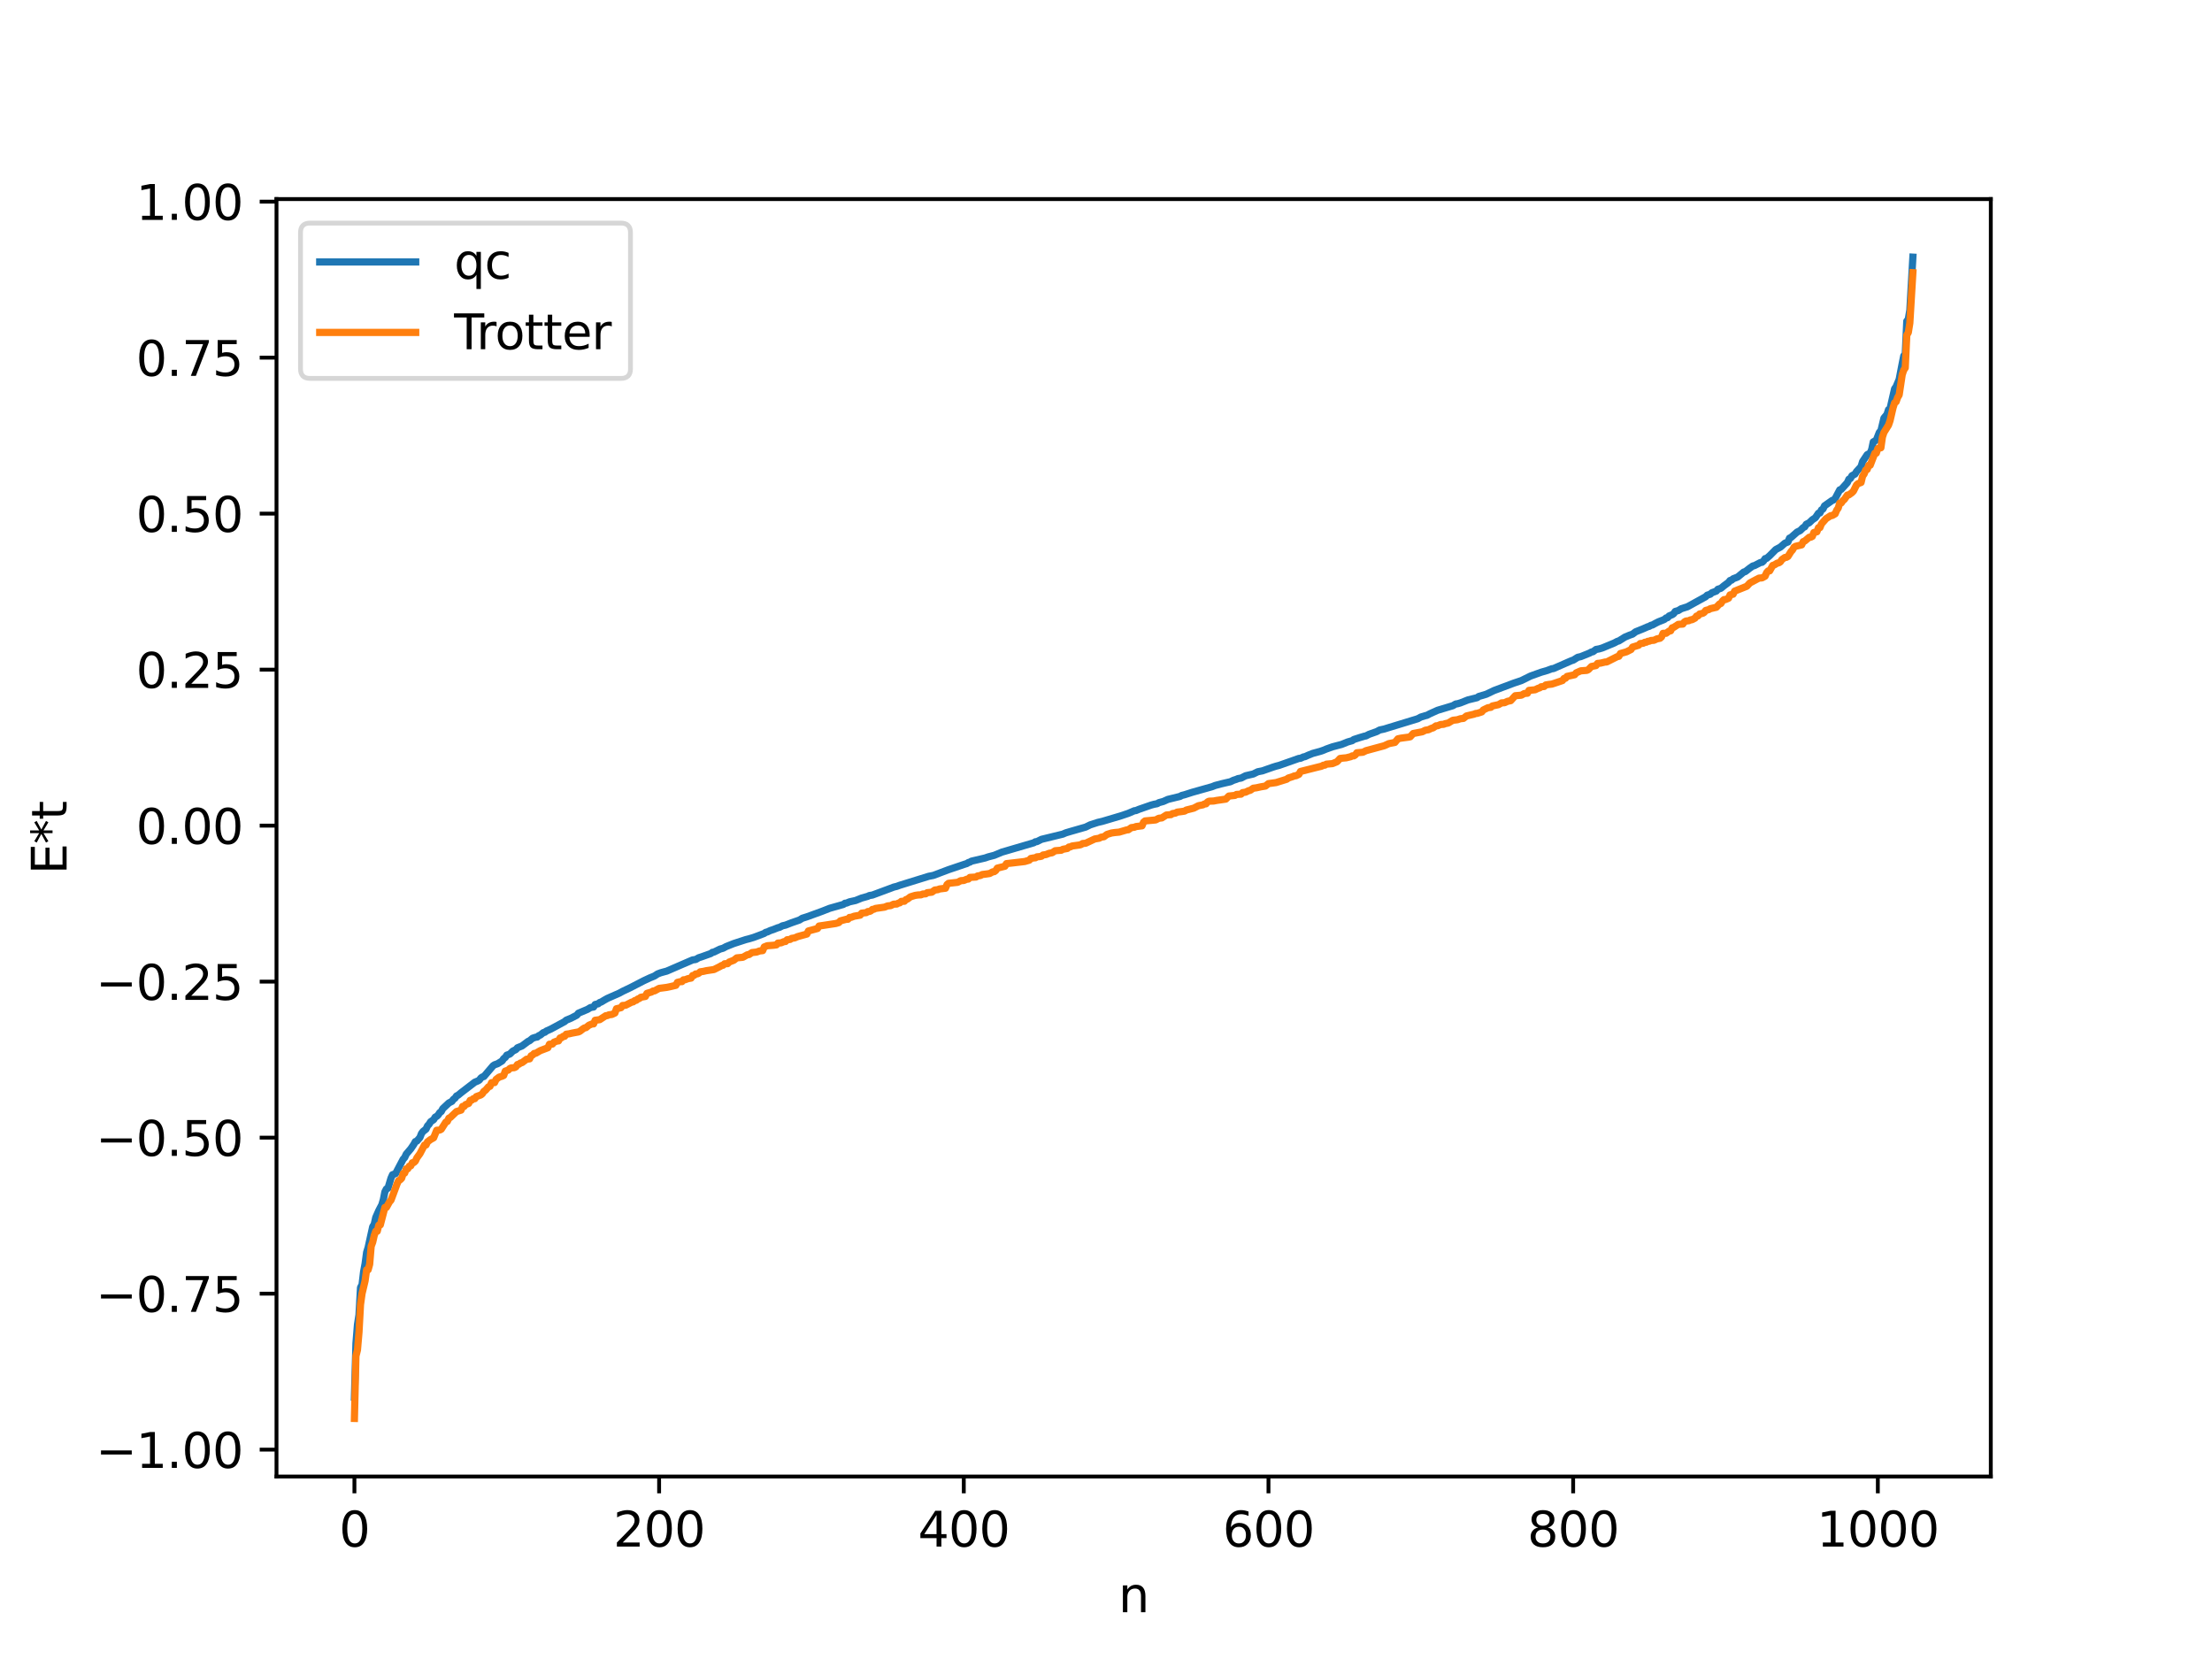 <?xml version="1.0" encoding="utf-8" standalone="no"?>
<!DOCTYPE svg PUBLIC "-//W3C//DTD SVG 1.1//EN"
  "http://www.w3.org/Graphics/SVG/1.1/DTD/svg11.dtd">
<svg xmlns:xlink="http://www.w3.org/1999/xlink" width="460.8pt" height="345.6pt" viewBox="0 0 460.8 345.6" xmlns="http://www.w3.org/2000/svg" version="1.1">
 <defs>
  <style type="text/css">*{stroke-linejoin: round; stroke-linecap: butt}</style>
 </defs>
 <g id="figure_1">
  <g id="patch_1">
   <path d="M 0 345.6 
L 460.8 345.6 
L 460.8 0 
L 0 0 
z
" style="fill: #ffffff"/>
  </g>
  <g id="axes_1">
   <g id="patch_2">
    <path d="M 57.6 307.584 
L 414.72 307.584 
L 414.72 41.472 
L 57.6 41.472 
z
" style="fill: #ffffff"/>
   </g>
   <g id="matplotlib.axis_1">
    <g id="xtick_1">
     <g id="line2d_1">
      <defs>
       <path id="m955beb3f04" d="M 0 0 
L 0 3.5 
" style="stroke: #000000; stroke-width: 0.8"/>
      </defs>
      <g>
       <use xlink:href="#m955beb3f04" x="73.833" y="307.584" style="stroke: #000000; stroke-width: 0.8"/>
      </g>
     </g>
     <g id="text_1">
      <!-- 0 -->
      <g transform="translate(70.651 322.182) scale(0.1 -0.1)">
       <defs>
        <path id="DejaVuSans-30" d="M 2034 4250 
Q 1547 4250 1301 3770 
Q 1056 3291 1056 2328 
Q 1056 1369 1301 889 
Q 1547 409 2034 409 
Q 2525 409 2770 889 
Q 3016 1369 3016 2328 
Q 3016 3291 2770 3770 
Q 2525 4250 2034 4250 
z
M 2034 4750 
Q 2819 4750 3233 4129 
Q 3647 3509 3647 2328 
Q 3647 1150 3233 529 
Q 2819 -91 2034 -91 
Q 1250 -91 836 529 
Q 422 1150 422 2328 
Q 422 3509 836 4129 
Q 1250 4750 2034 4750 
z
" transform="scale(0.016)"/>
       </defs>
       <use xlink:href="#DejaVuSans-30"/>
      </g>
     </g>
    </g>
    <g id="xtick_2">
     <g id="line2d_2">
      <g>
       <use xlink:href="#m955beb3f04" x="137.304" y="307.584" style="stroke: #000000; stroke-width: 0.8"/>
      </g>
     </g>
     <g id="text_2">
      <!-- 200 -->
      <g transform="translate(127.76 322.182) scale(0.1 -0.1)">
       <defs>
        <path id="DejaVuSans-32" d="M 1228 531 
L 3431 531 
L 3431 0 
L 469 0 
L 469 531 
Q 828 903 1448 1529 
Q 2069 2156 2228 2338 
Q 2531 2678 2651 2914 
Q 2772 3150 2772 3378 
Q 2772 3750 2511 3984 
Q 2250 4219 1831 4219 
Q 1534 4219 1204 4116 
Q 875 4013 500 3803 
L 500 4441 
Q 881 4594 1212 4672 
Q 1544 4750 1819 4750 
Q 2544 4750 2975 4387 
Q 3406 4025 3406 3419 
Q 3406 3131 3298 2873 
Q 3191 2616 2906 2266 
Q 2828 2175 2409 1742 
Q 1991 1309 1228 531 
z
" transform="scale(0.016)"/>
       </defs>
       <use xlink:href="#DejaVuSans-32"/>
       <use xlink:href="#DejaVuSans-30" x="63.623"/>
       <use xlink:href="#DejaVuSans-30" x="127.246"/>
      </g>
     </g>
    </g>
    <g id="xtick_3">
     <g id="line2d_3">
      <g>
       <use xlink:href="#m955beb3f04" x="200.775" y="307.584" style="stroke: #000000; stroke-width: 0.8"/>
      </g>
     </g>
     <g id="text_3">
      <!-- 400 -->
      <g transform="translate(191.231 322.182) scale(0.1 -0.1)">
       <defs>
        <path id="DejaVuSans-34" d="M 2419 4116 
L 825 1625 
L 2419 1625 
L 2419 4116 
z
M 2253 4666 
L 3047 4666 
L 3047 1625 
L 3713 1625 
L 3713 1100 
L 3047 1100 
L 3047 0 
L 2419 0 
L 2419 1100 
L 313 1100 
L 313 1709 
L 2253 4666 
z
" transform="scale(0.016)"/>
       </defs>
       <use xlink:href="#DejaVuSans-34"/>
       <use xlink:href="#DejaVuSans-30" x="63.623"/>
       <use xlink:href="#DejaVuSans-30" x="127.246"/>
      </g>
     </g>
    </g>
    <g id="xtick_4">
     <g id="line2d_4">
      <g>
       <use xlink:href="#m955beb3f04" x="264.246" y="307.584" style="stroke: #000000; stroke-width: 0.8"/>
      </g>
     </g>
     <g id="text_4">
      <!-- 600 -->
      <g transform="translate(254.702 322.182) scale(0.1 -0.1)">
       <defs>
        <path id="DejaVuSans-36" d="M 2113 2584 
Q 1688 2584 1439 2293 
Q 1191 2003 1191 1497 
Q 1191 994 1439 701 
Q 1688 409 2113 409 
Q 2538 409 2786 701 
Q 3034 994 3034 1497 
Q 3034 2003 2786 2293 
Q 2538 2584 2113 2584 
z
M 3366 4563 
L 3366 3988 
Q 3128 4100 2886 4159 
Q 2644 4219 2406 4219 
Q 1781 4219 1451 3797 
Q 1122 3375 1075 2522 
Q 1259 2794 1537 2939 
Q 1816 3084 2150 3084 
Q 2853 3084 3261 2657 
Q 3669 2231 3669 1497 
Q 3669 778 3244 343 
Q 2819 -91 2113 -91 
Q 1303 -91 875 529 
Q 447 1150 447 2328 
Q 447 3434 972 4092 
Q 1497 4750 2381 4750 
Q 2619 4750 2861 4703 
Q 3103 4656 3366 4563 
z
" transform="scale(0.016)"/>
       </defs>
       <use xlink:href="#DejaVuSans-36"/>
       <use xlink:href="#DejaVuSans-30" x="63.623"/>
       <use xlink:href="#DejaVuSans-30" x="127.246"/>
      </g>
     </g>
    </g>
    <g id="xtick_5">
     <g id="line2d_5">
      <g>
       <use xlink:href="#m955beb3f04" x="327.717" y="307.584" style="stroke: #000000; stroke-width: 0.8"/>
      </g>
     </g>
     <g id="text_5">
      <!-- 800 -->
      <g transform="translate(318.173 322.182) scale(0.1 -0.1)">
       <defs>
        <path id="DejaVuSans-38" d="M 2034 2216 
Q 1584 2216 1326 1975 
Q 1069 1734 1069 1313 
Q 1069 891 1326 650 
Q 1584 409 2034 409 
Q 2484 409 2743 651 
Q 3003 894 3003 1313 
Q 3003 1734 2745 1975 
Q 2488 2216 2034 2216 
z
M 1403 2484 
Q 997 2584 770 2862 
Q 544 3141 544 3541 
Q 544 4100 942 4425 
Q 1341 4750 2034 4750 
Q 2731 4750 3128 4425 
Q 3525 4100 3525 3541 
Q 3525 3141 3298 2862 
Q 3072 2584 2669 2484 
Q 3125 2378 3379 2068 
Q 3634 1759 3634 1313 
Q 3634 634 3220 271 
Q 2806 -91 2034 -91 
Q 1263 -91 848 271 
Q 434 634 434 1313 
Q 434 1759 690 2068 
Q 947 2378 1403 2484 
z
M 1172 3481 
Q 1172 3119 1398 2916 
Q 1625 2713 2034 2713 
Q 2441 2713 2670 2916 
Q 2900 3119 2900 3481 
Q 2900 3844 2670 4047 
Q 2441 4250 2034 4250 
Q 1625 4250 1398 4047 
Q 1172 3844 1172 3481 
z
" transform="scale(0.016)"/>
       </defs>
       <use xlink:href="#DejaVuSans-38"/>
       <use xlink:href="#DejaVuSans-30" x="63.623"/>
       <use xlink:href="#DejaVuSans-30" x="127.246"/>
      </g>
     </g>
    </g>
    <g id="xtick_6">
     <g id="line2d_6">
      <g>
       <use xlink:href="#m955beb3f04" x="391.188" y="307.584" style="stroke: #000000; stroke-width: 0.8"/>
      </g>
     </g>
     <g id="text_6">
      <!-- 1000 -->
      <g transform="translate(378.463 322.182) scale(0.1 -0.1)">
       <defs>
        <path id="DejaVuSans-31" d="M 794 531 
L 1825 531 
L 1825 4091 
L 703 3866 
L 703 4441 
L 1819 4666 
L 2450 4666 
L 2450 531 
L 3481 531 
L 3481 0 
L 794 0 
L 794 531 
z
" transform="scale(0.016)"/>
       </defs>
       <use xlink:href="#DejaVuSans-31"/>
       <use xlink:href="#DejaVuSans-30" x="63.623"/>
       <use xlink:href="#DejaVuSans-30" x="127.246"/>
       <use xlink:href="#DejaVuSans-30" x="190.869"/>
      </g>
     </g>
    </g>
    <g id="text_7">
     <!-- n -->
     <g transform="translate(232.991 335.861) scale(0.1 -0.1)">
      <defs>
       <path id="DejaVuSans-6e" d="M 3513 2113 
L 3513 0 
L 2938 0 
L 2938 2094 
Q 2938 2591 2744 2837 
Q 2550 3084 2163 3084 
Q 1697 3084 1428 2787 
Q 1159 2491 1159 1978 
L 1159 0 
L 581 0 
L 581 3500 
L 1159 3500 
L 1159 2956 
Q 1366 3272 1645 3428 
Q 1925 3584 2291 3584 
Q 2894 3584 3203 3211 
Q 3513 2838 3513 2113 
z
" transform="scale(0.016)"/>
      </defs>
      <use xlink:href="#DejaVuSans-6e"/>
     </g>
    </g>
   </g>
   <g id="matplotlib.axis_2">
    <g id="ytick_1">
     <g id="line2d_7">
      <defs>
       <path id="mf3ad3ab985" d="M 0 0 
L -3.5 0 
" style="stroke: #000000; stroke-width: 0.8"/>
      </defs>
      <g>
       <use xlink:href="#mf3ad3ab985" x="57.6" y="301.988" style="stroke: #000000; stroke-width: 0.8"/>
      </g>
     </g>
     <g id="text_8">
      <!-- −1.00 -->
      <g transform="translate(19.955 305.787) scale(0.1 -0.1)">
       <defs>
        <path id="DejaVuSans-2212" d="M 678 2272 
L 4684 2272 
L 4684 1741 
L 678 1741 
L 678 2272 
z
" transform="scale(0.016)"/>
        <path id="DejaVuSans-2e" d="M 684 794 
L 1344 794 
L 1344 0 
L 684 0 
L 684 794 
z
" transform="scale(0.016)"/>
       </defs>
       <use xlink:href="#DejaVuSans-2212"/>
       <use xlink:href="#DejaVuSans-31" x="83.789"/>
       <use xlink:href="#DejaVuSans-2e" x="147.412"/>
       <use xlink:href="#DejaVuSans-30" x="179.199"/>
       <use xlink:href="#DejaVuSans-30" x="242.822"/>
      </g>
     </g>
    </g>
    <g id="ytick_2">
     <g id="line2d_8">
      <g>
       <use xlink:href="#mf3ad3ab985" x="57.6" y="269.49" style="stroke: #000000; stroke-width: 0.8"/>
      </g>
     </g>
     <g id="text_9">
      <!-- −0.75 -->
      <g transform="translate(19.955 273.289) scale(0.1 -0.1)">
       <defs>
        <path id="DejaVuSans-37" d="M 525 4666 
L 3525 4666 
L 3525 4397 
L 1831 0 
L 1172 0 
L 2766 4134 
L 525 4134 
L 525 4666 
z
" transform="scale(0.016)"/>
        <path id="DejaVuSans-35" d="M 691 4666 
L 3169 4666 
L 3169 4134 
L 1269 4134 
L 1269 2991 
Q 1406 3038 1543 3061 
Q 1681 3084 1819 3084 
Q 2600 3084 3056 2656 
Q 3513 2228 3513 1497 
Q 3513 744 3044 326 
Q 2575 -91 1722 -91 
Q 1428 -91 1123 -41 
Q 819 9 494 109 
L 494 744 
Q 775 591 1075 516 
Q 1375 441 1709 441 
Q 2250 441 2565 725 
Q 2881 1009 2881 1497 
Q 2881 1984 2565 2268 
Q 2250 2553 1709 2553 
Q 1456 2553 1204 2497 
Q 953 2441 691 2322 
L 691 4666 
z
" transform="scale(0.016)"/>
       </defs>
       <use xlink:href="#DejaVuSans-2212"/>
       <use xlink:href="#DejaVuSans-30" x="83.789"/>
       <use xlink:href="#DejaVuSans-2e" x="147.412"/>
       <use xlink:href="#DejaVuSans-37" x="179.199"/>
       <use xlink:href="#DejaVuSans-35" x="242.822"/>
      </g>
     </g>
    </g>
    <g id="ytick_3">
     <g id="line2d_9">
      <g>
       <use xlink:href="#mf3ad3ab985" x="57.6" y="236.992" style="stroke: #000000; stroke-width: 0.8"/>
      </g>
     </g>
     <g id="text_10">
      <!-- −0.50 -->
      <g transform="translate(19.955 240.791) scale(0.1 -0.1)">
       <use xlink:href="#DejaVuSans-2212"/>
       <use xlink:href="#DejaVuSans-30" x="83.789"/>
       <use xlink:href="#DejaVuSans-2e" x="147.412"/>
       <use xlink:href="#DejaVuSans-35" x="179.199"/>
       <use xlink:href="#DejaVuSans-30" x="242.822"/>
      </g>
     </g>
    </g>
    <g id="ytick_4">
     <g id="line2d_10">
      <g>
       <use xlink:href="#mf3ad3ab985" x="57.6" y="204.494" style="stroke: #000000; stroke-width: 0.8"/>
      </g>
     </g>
     <g id="text_11">
      <!-- −0.25 -->
      <g transform="translate(19.955 208.293) scale(0.1 -0.1)">
       <use xlink:href="#DejaVuSans-2212"/>
       <use xlink:href="#DejaVuSans-30" x="83.789"/>
       <use xlink:href="#DejaVuSans-2e" x="147.412"/>
       <use xlink:href="#DejaVuSans-32" x="179.199"/>
       <use xlink:href="#DejaVuSans-35" x="242.822"/>
      </g>
     </g>
    </g>
    <g id="ytick_5">
     <g id="line2d_11">
      <g>
       <use xlink:href="#mf3ad3ab985" x="57.6" y="171.996" style="stroke: #000000; stroke-width: 0.8"/>
      </g>
     </g>
     <g id="text_12">
      <!-- 0.00 -->
      <g transform="translate(28.334 175.796) scale(0.1 -0.1)">
       <use xlink:href="#DejaVuSans-30"/>
       <use xlink:href="#DejaVuSans-2e" x="63.623"/>
       <use xlink:href="#DejaVuSans-30" x="95.41"/>
       <use xlink:href="#DejaVuSans-30" x="159.033"/>
      </g>
     </g>
    </g>
    <g id="ytick_6">
     <g id="line2d_12">
      <g>
       <use xlink:href="#mf3ad3ab985" x="57.6" y="139.499" style="stroke: #000000; stroke-width: 0.8"/>
      </g>
     </g>
     <g id="text_13">
      <!-- 0.25 -->
      <g transform="translate(28.334 143.298) scale(0.1 -0.1)">
       <use xlink:href="#DejaVuSans-30"/>
       <use xlink:href="#DejaVuSans-2e" x="63.623"/>
       <use xlink:href="#DejaVuSans-32" x="95.41"/>
       <use xlink:href="#DejaVuSans-35" x="159.033"/>
      </g>
     </g>
    </g>
    <g id="ytick_7">
     <g id="line2d_13">
      <g>
       <use xlink:href="#mf3ad3ab985" x="57.6" y="107.001" style="stroke: #000000; stroke-width: 0.8"/>
      </g>
     </g>
     <g id="text_14">
      <!-- 0.50 -->
      <g transform="translate(28.334 110.8) scale(0.1 -0.1)">
       <use xlink:href="#DejaVuSans-30"/>
       <use xlink:href="#DejaVuSans-2e" x="63.623"/>
       <use xlink:href="#DejaVuSans-35" x="95.41"/>
       <use xlink:href="#DejaVuSans-30" x="159.033"/>
      </g>
     </g>
    </g>
    <g id="ytick_8">
     <g id="line2d_14">
      <g>
       <use xlink:href="#mf3ad3ab985" x="57.6" y="74.503" style="stroke: #000000; stroke-width: 0.8"/>
      </g>
     </g>
     <g id="text_15">
      <!-- 0.75 -->
      <g transform="translate(28.334 78.302) scale(0.1 -0.1)">
       <use xlink:href="#DejaVuSans-30"/>
       <use xlink:href="#DejaVuSans-2e" x="63.623"/>
       <use xlink:href="#DejaVuSans-37" x="95.41"/>
       <use xlink:href="#DejaVuSans-35" x="159.033"/>
      </g>
     </g>
    </g>
    <g id="ytick_9">
     <g id="line2d_15">
      <g>
       <use xlink:href="#mf3ad3ab985" x="57.6" y="42.005" style="stroke: #000000; stroke-width: 0.8"/>
      </g>
     </g>
     <g id="text_16">
      <!-- 1.00 -->
      <g transform="translate(28.334 45.804) scale(0.1 -0.1)">
       <use xlink:href="#DejaVuSans-31"/>
       <use xlink:href="#DejaVuSans-2e" x="63.623"/>
       <use xlink:href="#DejaVuSans-30" x="95.41"/>
       <use xlink:href="#DejaVuSans-30" x="159.033"/>
      </g>
     </g>
    </g>
    <g id="text_17">
     <!-- E*t -->
     <g transform="translate(13.875 182.148) rotate(-90) scale(0.1 -0.1)">
      <defs>
       <path id="DejaVuSans-45" d="M 628 4666 
L 3578 4666 
L 3578 4134 
L 1259 4134 
L 1259 2753 
L 3481 2753 
L 3481 2222 
L 1259 2222 
L 1259 531 
L 3634 531 
L 3634 0 
L 628 0 
L 628 4666 
z
" transform="scale(0.016)"/>
       <path id="DejaVuSans-2a" d="M 3009 3897 
L 1888 3291 
L 3009 2681 
L 2828 2375 
L 1778 3009 
L 1778 1831 
L 1422 1831 
L 1422 3009 
L 372 2375 
L 191 2681 
L 1313 3291 
L 191 3897 
L 372 4206 
L 1422 3572 
L 1422 4750 
L 1778 4750 
L 1778 3572 
L 2828 4206 
L 3009 3897 
z
" transform="scale(0.016)"/>
       <path id="DejaVuSans-74" d="M 1172 4494 
L 1172 3500 
L 2356 3500 
L 2356 3053 
L 1172 3053 
L 1172 1153 
Q 1172 725 1289 603 
Q 1406 481 1766 481 
L 2356 481 
L 2356 0 
L 1766 0 
Q 1100 0 847 248 
Q 594 497 594 1153 
L 594 3053 
L 172 3053 
L 172 3500 
L 594 3500 
L 594 4494 
L 1172 4494 
z
" transform="scale(0.016)"/>
      </defs>
      <use xlink:href="#DejaVuSans-45"/>
      <use xlink:href="#DejaVuSans-2a" x="63.184"/>
      <use xlink:href="#DejaVuSans-74" x="113.184"/>
     </g>
    </g>
   </g>
   <g id="line2d_16">
    <path d="M 73.833 291.053 
L 74.15 279.865 
L 74.467 275.965 
L 74.785 273.904 
L 75.102 268.22 
L 75.42 267.622 
L 75.737 264.961 
L 76.054 263.251 
L 76.372 260.895 
L 76.689 259.86 
L 77.641 255.543 
L 77.958 255.031 
L 78.276 253.615 
L 78.91 252.173 
L 79.545 250.967 
L 79.862 249.879 
L 80.18 248.277 
L 80.497 247.675 
L 80.815 247.536 
L 81.449 245.429 
L 81.767 244.717 
L 82.401 244.493 
L 83.988 241.479 
L 84.305 241.136 
L 84.623 240.433 
L 85.575 239.319 
L 86.21 238.387 
L 86.527 237.812 
L 86.844 237.705 
L 87.479 236.96 
L 87.796 236.147 
L 88.114 235.712 
L 88.748 235.21 
L 89.066 234.533 
L 89.383 234.208 
L 89.7 233.684 
L 90.335 233.248 
L 90.653 232.723 
L 90.97 232.561 
L 91.287 232.258 
L 91.605 231.772 
L 91.922 231.555 
L 92.239 230.952 
L 93.509 229.764 
L 94.143 229.432 
L 94.461 228.993 
L 94.778 228.788 
L 95.096 228.31 
L 95.413 228.16 
L 96.048 227.636 
L 98.904 225.444 
L 99.539 225.181 
L 99.856 224.997 
L 100.173 224.574 
L 100.491 224.345 
L 100.808 224.258 
L 102.712 222.024 
L 103.029 221.814 
L 103.664 221.59 
L 104.616 221 
L 104.934 220.507 
L 105.251 220.304 
L 105.568 219.811 
L 106.203 219.583 
L 106.838 218.956 
L 107.472 218.649 
L 107.79 218.276 
L 108.742 217.891 
L 110.011 216.943 
L 110.329 216.8 
L 110.963 216.275 
L 111.598 216.076 
L 111.915 216.036 
L 112.233 215.748 
L 112.55 215.627 
L 113.185 215.116 
L 113.502 215.041 
L 113.82 214.786 
L 114.772 214.36 
L 117.628 212.815 
L 117.945 212.526 
L 118.897 212.136 
L 120.167 211.482 
L 120.484 211.074 
L 122.388 210.271 
L 123.023 209.885 
L 123.658 209.777 
L 123.975 209.255 
L 124.61 209.109 
L 124.927 208.831 
L 125.244 208.739 
L 125.879 208.35 
L 126.514 207.992 
L 129.053 206.871 
L 129.687 206.521 
L 131.274 205.766 
L 134.13 204.293 
L 135.4 203.7 
L 136.034 203.444 
L 136.352 203.309 
L 136.986 202.892 
L 137.621 202.648 
L 138.256 202.471 
L 138.891 202.303 
L 144.286 199.967 
L 144.92 199.886 
L 145.555 199.517 
L 146.19 199.312 
L 147.142 198.971 
L 148.094 198.629 
L 148.411 198.386 
L 148.729 198.334 
L 149.998 197.71 
L 150.633 197.533 
L 151.267 197.188 
L 152.854 196.554 
L 155.393 195.729 
L 156.028 195.57 
L 156.98 195.285 
L 157.932 194.932 
L 159.201 194.45 
L 159.519 194.212 
L 159.836 194.149 
L 160.471 193.848 
L 161.105 193.638 
L 162.058 193.258 
L 162.375 193.188 
L 163.01 192.862 
L 163.644 192.716 
L 164.914 192.221 
L 166.5 191.675 
L 167.135 191.289 
L 168.087 190.99 
L 171.261 189.836 
L 172.848 189.212 
L 175.704 188.406 
L 176.021 188.162 
L 176.339 188.133 
L 176.973 187.869 
L 178.243 187.587 
L 179.512 187.076 
L 180.781 186.721 
L 181.099 186.559 
L 181.734 186.458 
L 185.542 185.043 
L 186.177 184.798 
L 186.811 184.647 
L 187.446 184.413 
L 193.476 182.546 
L 194.428 182.364 
L 197.601 181.167 
L 201.092 179.987 
L 201.41 179.895 
L 201.727 179.679 
L 202.044 179.601 
L 202.362 179.398 
L 205.218 178.732 
L 205.853 178.509 
L 207.122 178.177 
L 208.709 177.514 
L 215.373 175.561 
L 215.691 175.355 
L 216.008 175.324 
L 216.96 174.847 
L 221.403 173.765 
L 222.038 173.492 
L 222.99 173.208 
L 226.163 172.298 
L 227.115 171.831 
L 228.702 171.317 
L 229.654 171.097 
L 233.462 169.967 
L 235.049 169.432 
L 236.319 168.886 
L 236.636 168.859 
L 237.271 168.591 
L 239.81 167.71 
L 240.444 167.54 
L 241.079 167.421 
L 241.396 167.215 
L 242.348 166.955 
L 243.3 166.526 
L 245.839 165.905 
L 246.157 165.713 
L 246.791 165.553 
L 248.378 165.044 
L 252.504 163.882 
L 253.139 163.628 
L 254.408 163.29 
L 255.36 163.067 
L 256.312 162.852 
L 256.947 162.547 
L 257.581 162.343 
L 257.899 162.195 
L 258.534 162.089 
L 259.486 161.604 
L 261.072 161.238 
L 262.024 160.769 
L 262.977 160.583 
L 265.198 159.804 
L 265.833 159.606 
L 266.467 159.443 
L 270.593 157.989 
L 270.91 157.97 
L 271.545 157.678 
L 271.862 157.623 
L 272.497 157.332 
L 273.449 156.95 
L 275.036 156.519 
L 275.671 156.299 
L 276.305 156.033 
L 277.575 155.578 
L 279.479 155.078 
L 280.748 154.562 
L 281.7 154.293 
L 282.018 154.052 
L 283.287 153.643 
L 284.239 153.358 
L 284.557 153.303 
L 285.191 152.974 
L 286.778 152.412 
L 287.413 152.07 
L 288.365 151.866 
L 289 151.666 
L 295.347 149.726 
L 295.981 149.376 
L 296.934 149.085 
L 297.251 149.017 
L 297.886 148.682 
L 299.472 147.966 
L 302.646 147.011 
L 303.281 146.641 
L 303.598 146.614 
L 304.233 146.427 
L 305.82 145.8 
L 307.724 145.336 
L 308.041 145.088 
L 309.628 144.616 
L 311.215 143.856 
L 315.34 142.311 
L 316.927 141.778 
L 318.831 140.837 
L 321.053 140.037 
L 322.322 139.669 
L 323.274 139.308 
L 323.591 139.283 
L 327.4 137.614 
L 327.717 137.528 
L 328.669 136.929 
L 329.304 136.786 
L 329.939 136.53 
L 331.208 136.013 
L 331.525 135.82 
L 331.843 135.767 
L 332.477 135.293 
L 333.112 135.18 
L 333.747 134.996 
L 336.286 133.944 
L 336.92 133.604 
L 337.238 133.514 
L 338.507 132.72 
L 339.459 132.321 
L 340.094 132.099 
L 340.729 131.617 
L 342.315 130.979 
L 343.267 130.559 
L 343.585 130.474 
L 343.902 130.267 
L 344.22 130.202 
L 344.854 129.853 
L 345.489 129.531 
L 346.441 129.16 
L 346.758 129.014 
L 347.076 128.732 
L 347.393 128.67 
L 347.71 128.312 
L 348.345 128.05 
L 348.662 127.838 
L 348.98 127.373 
L 349.615 127.192 
L 350.249 126.8 
L 351.519 126.405 
L 355.327 124.304 
L 355.644 123.986 
L 356.279 123.787 
L 356.596 123.489 
L 357.548 123.132 
L 357.866 122.752 
L 358.5 122.549 
L 359.135 122.024 
L 360.087 121.32 
L 360.405 120.924 
L 360.722 120.854 
L 361.039 120.568 
L 361.674 120.33 
L 361.991 120.205 
L 363.261 119.158 
L 363.578 119.078 
L 364.53 118.336 
L 365.165 117.892 
L 365.482 117.832 
L 366.752 117.171 
L 367.069 117.138 
L 367.386 116.856 
L 367.704 116.37 
L 368.021 116.315 
L 368.656 115.764 
L 369.925 114.481 
L 370.877 113.977 
L 371.829 113.153 
L 372.464 112.903 
L 372.781 112.105 
L 373.099 111.968 
L 374.368 110.841 
L 375.003 110.535 
L 375.638 109.899 
L 375.955 109.754 
L 376.272 109.215 
L 376.907 108.893 
L 377.542 108.278 
L 378.177 107.853 
L 378.811 106.918 
L 379.129 106.855 
L 379.446 106.218 
L 379.763 106.031 
L 380.081 105.376 
L 381.667 104.259 
L 381.985 104.144 
L 382.302 103.844 
L 383.254 102.041 
L 383.572 101.944 
L 384.841 100.534 
L 385.158 99.827 
L 385.476 99.676 
L 385.793 99.106 
L 386.428 98.757 
L 386.745 98.238 
L 387.38 97.543 
L 387.697 97.187 
L 388.015 96.145 
L 388.967 94.721 
L 389.601 94.386 
L 389.919 93.589 
L 390.236 92.052 
L 390.871 91.684 
L 391.505 90.059 
L 391.823 89.741 
L 392.458 87.095 
L 393.092 86.332 
L 393.41 85.346 
L 393.727 85.147 
L 394.679 80.982 
L 394.996 80.553 
L 395.631 79.029 
L 396.266 75.718 
L 396.583 74.128 
L 396.9 73.767 
L 397.218 66.895 
L 397.535 66.492 
L 397.853 64.604 
L 398.487 53.568 
L 398.487 53.568 
" clip-path="url(#pf1d5e79b6e)" style="fill: none; stroke: #1f77b4; stroke-width: 1.5; stroke-linecap: square"/>
   </g>
   <g id="line2d_17">
    <path d="M 73.833 295.488 
L 74.15 282.489 
L 74.467 281.216 
L 74.785 277.524 
L 75.102 271.772 
L 75.42 269.49 
L 76.054 266.829 
L 76.372 264.525 
L 76.689 264.525 
L 77.006 263.38 
L 77.324 259.614 
L 77.641 258.773 
L 77.958 257.375 
L 78.276 256.491 
L 78.593 256.491 
L 78.91 255.218 
L 79.228 255.174 
L 80.18 251.525 
L 80.497 251.525 
L 81.132 250.381 
L 81.449 250.027 
L 82.719 246.615 
L 83.036 245.933 
L 83.353 245.774 
L 83.671 245.448 
L 83.988 244.464 
L 84.305 244.376 
L 84.623 243.492 
L 84.94 243.492 
L 85.258 242.932 
L 85.575 242.864 
L 85.892 242.219 
L 86.21 242.174 
L 86.527 241.887 
L 86.844 241.209 
L 87.479 240.335 
L 88.431 238.526 
L 88.748 238.526 
L 89.066 237.854 
L 89.7 237.382 
L 90.335 237.028 
L 90.97 235.458 
L 91.605 235.416 
L 91.922 235.242 
L 92.874 233.747 
L 93.191 233.616 
L 93.509 232.934 
L 93.826 232.775 
L 95.096 231.558 
L 96.048 231.26 
L 96.365 230.492 
L 96.682 230.492 
L 97 230.104 
L 97.634 229.865 
L 97.952 229.22 
L 98.269 229.175 
L 98.586 228.888 
L 98.904 228.881 
L 99.221 228.445 
L 100.173 228.094 
L 100.491 227.831 
L 100.808 227.336 
L 101.125 227.136 
L 101.76 226.405 
L 102.077 226.297 
L 102.395 225.54 
L 103.029 225.527 
L 103.347 224.855 
L 103.981 224.383 
L 104.616 224.186 
L 104.934 224.029 
L 105.251 223.135 
L 105.886 222.916 
L 106.203 222.594 
L 106.52 222.459 
L 107.155 222.417 
L 107.472 222.242 
L 107.79 221.761 
L 108.107 221.7 
L 108.424 221.445 
L 108.742 221.378 
L 109.694 220.66 
L 110.329 220.578 
L 110.646 219.935 
L 110.963 219.776 
L 111.281 219.45 
L 111.598 219.423 
L 112.55 218.865 
L 114.137 218.261 
L 114.454 217.535 
L 115.089 217.493 
L 115.406 217.105 
L 116.041 216.866 
L 116.358 216.837 
L 116.676 216.221 
L 116.993 216.176 
L 117.31 215.889 
L 117.628 215.882 
L 117.945 215.446 
L 118.58 215.358 
L 119.215 215.211 
L 120.484 214.972 
L 120.801 214.832 
L 121.436 214.337 
L 121.753 214.137 
L 122.071 214.076 
L 122.705 213.562 
L 123.34 213.301 
L 123.658 213.298 
L 123.975 212.541 
L 124.927 212.416 
L 126.196 211.593 
L 126.514 211.575 
L 126.831 211.406 
L 127.466 211.331 
L 128.1 211.03 
L 128.418 210.136 
L 129.053 209.998 
L 129.37 209.917 
L 129.687 209.459 
L 130.322 209.418 
L 131.591 208.762 
L 131.909 208.701 
L 132.226 208.446 
L 132.543 208.379 
L 132.861 208.104 
L 133.178 208.012 
L 133.496 207.749 
L 134.448 207.579 
L 134.765 206.936 
L 135.717 206.658 
L 136.034 206.451 
L 136.352 206.423 
L 137.304 205.897 
L 138.891 205.69 
L 139.525 205.559 
L 140.795 205.262 
L 141.112 204.644 
L 141.747 204.494 
L 142.064 204.494 
L 142.381 204.113 
L 142.699 204.106 
L 143.334 203.867 
L 143.968 203.758 
L 144.286 203.222 
L 144.603 203.177 
L 144.92 202.89 
L 145.238 202.883 
L 145.555 202.747 
L 145.872 202.447 
L 146.507 202.359 
L 147.142 202.212 
L 148.729 201.973 
L 149.998 201.338 
L 150.315 201.137 
L 150.633 201.077 
L 150.95 200.768 
L 151.585 200.748 
L 151.902 200.407 
L 152.854 200.043 
L 153.489 199.542 
L 154.758 199.417 
L 155.71 198.88 
L 156.028 198.857 
L 156.662 198.435 
L 157.615 198.332 
L 158.249 198.098 
L 158.884 198.031 
L 159.201 197.267 
L 159.836 197.013 
L 161.105 196.918 
L 161.74 196.835 
L 162.058 196.46 
L 162.692 196.418 
L 163.327 196.151 
L 163.644 196.128 
L 163.962 195.77 
L 164.596 195.702 
L 164.914 195.482 
L 165.548 195.38 
L 166.183 195.104 
L 168.087 194.58 
L 168.405 193.936 
L 170.309 193.424 
L 170.626 192.908 
L 171.578 192.768 
L 174.117 192.379 
L 174.752 192.189 
L 175.069 191.829 
L 176.339 191.495 
L 176.656 191.495 
L 176.973 191.114 
L 177.291 191.107 
L 177.925 190.868 
L 179.195 190.643 
L 179.512 190.223 
L 180.464 190.117 
L 180.781 189.89 
L 181.099 189.884 
L 181.416 189.748 
L 181.734 189.447 
L 182.051 189.421 
L 182.368 189.243 
L 184.272 188.974 
L 184.907 188.72 
L 185.542 188.66 
L 186.177 188.348 
L 186.811 188.329 
L 187.129 188.138 
L 187.446 188.078 
L 187.763 187.769 
L 188.398 187.749 
L 188.715 187.408 
L 189.033 187.303 
L 189.667 186.825 
L 190.62 186.53 
L 191.254 186.436 
L 191.889 186.41 
L 192.206 186.243 
L 192.841 186.199 
L 193.158 185.965 
L 194.11 185.858 
L 194.745 185.408 
L 195.38 185.333 
L 195.697 185.189 
L 196.967 185.032 
L 197.284 184.268 
L 197.601 184.013 
L 199.188 183.836 
L 199.505 183.802 
L 200.14 183.461 
L 200.775 183.419 
L 201.41 183.152 
L 201.727 183.129 
L 202.044 182.78 
L 203.314 182.703 
L 203.631 182.483 
L 204.266 182.38 
L 204.583 182.183 
L 205.535 182.064 
L 206.17 181.967 
L 206.805 181.62 
L 207.122 181.581 
L 207.439 181.35 
L 207.757 180.848 
L 209.343 180.452 
L 209.661 179.909 
L 210.93 179.768 
L 213.469 179.468 
L 214.421 179.19 
L 214.739 178.83 
L 215.373 178.717 
L 215.691 178.696 
L 216.008 178.496 
L 216.643 178.437 
L 216.96 178.366 
L 217.277 178.115 
L 217.912 178.02 
L 218.547 177.76 
L 219.181 177.644 
L 219.816 177.223 
L 221.086 177.118 
L 221.403 176.927 
L 222.355 176.748 
L 222.672 176.448 
L 222.99 176.422 
L 223.307 176.243 
L 224.894 176.021 
L 225.211 175.935 
L 225.529 175.721 
L 226.163 175.661 
L 228.067 174.77 
L 229.02 174.609 
L 229.337 174.409 
L 229.972 174.304 
L 230.606 173.825 
L 231.558 173.531 
L 232.193 173.437 
L 233.145 173.346 
L 234.732 172.882 
L 235.049 172.859 
L 235.684 172.408 
L 236.319 172.334 
L 236.636 172.189 
L 237.905 172.033 
L 238.223 171.269 
L 238.54 171.014 
L 240.444 170.837 
L 240.762 170.803 
L 241.396 170.462 
L 242.031 170.386 
L 242.983 169.78 
L 243.935 169.704 
L 244.253 169.483 
L 244.887 169.381 
L 245.205 169.184 
L 246.157 169.065 
L 246.791 168.967 
L 247.109 168.752 
L 248.696 168.35 
L 249.648 167.849 
L 250.6 167.661 
L 250.917 167.475 
L 251.234 167.453 
L 251.552 167.057 
L 251.869 166.903 
L 252.821 166.868 
L 253.456 166.742 
L 255.36 166.469 
L 255.995 165.831 
L 257.264 165.697 
L 257.581 165.497 
L 258.534 165.438 
L 258.851 165.116 
L 259.486 165.021 
L 260.12 164.713 
L 260.438 164.645 
L 261.072 164.202 
L 261.707 164.118 
L 262.659 163.91 
L 263.611 163.749 
L 264.246 163.244 
L 265.833 163.022 
L 268.054 162.331 
L 268.372 162.08 
L 269.324 161.771 
L 269.641 161.629 
L 269.958 161.609 
L 270.593 161.304 
L 270.91 160.713 
L 275.353 159.596 
L 275.671 159.409 
L 275.988 159.397 
L 276.305 159.19 
L 277.575 159.074 
L 278.527 158.684 
L 279.162 158.001 
L 279.796 157.923 
L 280.431 157.869 
L 281.383 157.633 
L 281.7 157.463 
L 282.018 157.463 
L 282.335 157.275 
L 282.653 156.818 
L 283.922 156.704 
L 284.557 156.382 
L 288.365 155.351 
L 289.317 154.912 
L 290.586 154.662 
L 291.221 153.904 
L 291.856 153.77 
L 293.443 153.558 
L 293.76 153.491 
L 294.395 152.802 
L 296.299 152.439 
L 296.934 152.117 
L 297.568 152.022 
L 298.203 151.714 
L 298.52 151.645 
L 299.155 151.203 
L 299.472 151.196 
L 300.107 150.93 
L 300.742 150.886 
L 301.059 150.75 
L 301.694 150.62 
L 302.646 150.048 
L 303.598 149.937 
L 304.233 149.723 
L 304.867 149.654 
L 305.502 149.144 
L 307.089 148.772 
L 307.406 148.63 
L 307.724 148.61 
L 308.676 148.305 
L 308.993 147.904 
L 309.945 147.439 
L 310.58 147.348 
L 310.897 147.065 
L 312.167 146.796 
L 312.801 146.426 
L 313.436 146.385 
L 314.071 146.089 
L 314.705 145.964 
L 315.34 145.271 
L 315.658 144.932 
L 316.927 144.821 
L 317.562 144.464 
L 318.196 144.413 
L 318.514 143.819 
L 319.783 143.693 
L 320.418 143.383 
L 320.735 143.303 
L 321.053 143.066 
L 321.687 143.004 
L 322.005 142.691 
L 322.639 142.584 
L 323.274 142.513 
L 323.909 142.305 
L 325.496 141.769 
L 325.813 141.334 
L 326.13 141.293 
L 326.448 140.905 
L 327.082 140.771 
L 328.034 140.559 
L 328.352 140.168 
L 329.304 139.746 
L 330.573 139.649 
L 330.891 139.491 
L 331.525 138.843 
L 332.16 138.715 
L 332.477 138.646 
L 332.795 138.204 
L 333.429 138.141 
L 334.381 137.912 
L 334.699 137.902 
L 336.92 136.784 
L 337.238 136.724 
L 337.555 136.145 
L 338.824 135.787 
L 339.777 135.306 
L 340.094 134.8 
L 341.363 134.413 
L 341.681 134.066 
L 342.315 134 
L 342.633 133.797 
L 342.95 133.79 
L 343.267 133.598 
L 343.585 133.579 
L 343.902 133.427 
L 344.537 133.385 
L 345.172 133.09 
L 345.806 132.965 
L 346.124 132.686 
L 346.441 131.932 
L 347.076 131.924 
L 347.71 131.465 
L 348.028 131.414 
L 348.345 130.783 
L 348.662 130.694 
L 349.615 130.067 
L 350.567 130.005 
L 350.884 129.566 
L 351.201 129.377 
L 351.836 129.306 
L 352.153 129.129 
L 352.471 129.102 
L 353.105 128.77 
L 353.423 128.335 
L 353.74 128.294 
L 354.058 127.906 
L 354.692 127.772 
L 355.01 127.588 
L 355.327 127.169 
L 355.962 126.996 
L 356.279 126.803 
L 357.548 126.508 
L 358.183 125.832 
L 358.5 125.716 
L 358.818 125.204 
L 359.135 124.913 
L 359.453 124.903 
L 360.087 124.622 
L 360.405 123.923 
L 361.039 123.785 
L 361.357 123.145 
L 363.896 122.128 
L 364.53 121.441 
L 366.434 120.428 
L 367.069 120.386 
L 367.704 120.035 
L 368.021 119.284 
L 368.339 118.933 
L 368.656 118.926 
L 369.291 117.784 
L 369.608 117.695 
L 370.243 117.304 
L 370.56 117.246 
L 370.877 117.049 
L 371.195 116.567 
L 371.829 116.13 
L 372.147 116.103 
L 372.464 115.914 
L 373.099 114.906 
L 373.416 114.563 
L 373.734 113.996 
L 374.051 113.804 
L 375.32 113.509 
L 375.638 112.833 
L 375.955 112.716 
L 376.907 111.914 
L 377.224 111.904 
L 377.542 111.739 
L 377.859 110.924 
L 378.494 110.786 
L 378.811 109.926 
L 379.129 109.914 
L 379.446 109.129 
L 380.398 108.048 
L 381.35 107.429 
L 381.667 107.401 
L 382.302 107.036 
L 382.62 106.284 
L 382.937 105.838 
L 383.254 104.785 
L 383.572 104.77 
L 383.889 104.305 
L 384.206 104.05 
L 384.841 103.131 
L 385.158 103.088 
L 385.793 102.629 
L 386.11 102.296 
L 386.745 101.025 
L 387.062 100.748 
L 387.697 100.51 
L 388.015 99.179 
L 388.332 98.74 
L 388.649 97.925 
L 388.967 97.801 
L 389.284 96.927 
L 389.601 96.915 
L 390.553 94.43 
L 390.871 94.402 
L 391.188 93.44 
L 391.505 93.299 
L 391.823 93.285 
L 392.14 91.051 
L 392.458 90.089 
L 393.41 88.565 
L 393.727 87.653 
L 394.362 84.926 
L 394.679 83.928 
L 394.996 83.701 
L 395.314 82.805 
L 395.631 82.271 
L 396.266 78.052 
L 396.583 77.089 
L 396.9 76.631 
L 397.218 69.806 
L 397.535 69.272 
L 397.853 67.301 
L 398.487 56.807 
L 398.487 56.807 
" clip-path="url(#pf1d5e79b6e)" style="fill: none; stroke: #ff7f0e; stroke-width: 1.5; stroke-linecap: square"/>
   </g>
   <g id="patch_3">
    <path d="M 57.6 307.584 
L 57.6 41.472 
" style="fill: none; stroke: #000000; stroke-width: 0.8; stroke-linejoin: miter; stroke-linecap: square"/>
   </g>
   <g id="patch_4">
    <path d="M 414.72 307.584 
L 414.72 41.472 
" style="fill: none; stroke: #000000; stroke-width: 0.8; stroke-linejoin: miter; stroke-linecap: square"/>
   </g>
   <g id="patch_5">
    <path d="M 57.6 307.584 
L 414.72 307.584 
" style="fill: none; stroke: #000000; stroke-width: 0.8; stroke-linejoin: miter; stroke-linecap: square"/>
   </g>
   <g id="patch_6">
    <path d="M 57.6 41.472 
L 414.72 41.472 
" style="fill: none; stroke: #000000; stroke-width: 0.8; stroke-linejoin: miter; stroke-linecap: square"/>
   </g>
   <g id="legend_1">
    <g id="patch_7">
     <path d="M 64.6 78.828 
L 129.342 78.828 
Q 131.342 78.828 131.342 76.828 
L 131.342 48.472 
Q 131.342 46.472 129.342 46.472 
L 64.6 46.472 
Q 62.6 46.472 62.6 48.472 
L 62.6 76.828 
Q 62.6 78.828 64.6 78.828 
z
" style="fill: #ffffff; opacity: 0.8; stroke: #cccccc; stroke-linejoin: miter"/>
    </g>
    <g id="line2d_18">
     <path d="M 66.6 54.57 
L 76.6 54.57 
L 86.6 54.57 
" style="fill: none; stroke: #1f77b4; stroke-width: 1.5; stroke-linecap: square"/>
    </g>
    <g id="text_18">
     <!-- qc -->
     <g transform="translate(94.6 58.07) scale(0.1 -0.1)">
      <defs>
       <path id="DejaVuSans-71" d="M 947 1747 
Q 947 1113 1208 752 
Q 1469 391 1925 391 
Q 2381 391 2643 752 
Q 2906 1113 2906 1747 
Q 2906 2381 2643 2742 
Q 2381 3103 1925 3103 
Q 1469 3103 1208 2742 
Q 947 2381 947 1747 
z
M 2906 525 
Q 2725 213 2448 61 
Q 2172 -91 1784 -91 
Q 1150 -91 751 415 
Q 353 922 353 1747 
Q 353 2572 751 3078 
Q 1150 3584 1784 3584 
Q 2172 3584 2448 3432 
Q 2725 3281 2906 2969 
L 2906 3500 
L 3481 3500 
L 3481 -1331 
L 2906 -1331 
L 2906 525 
z
" transform="scale(0.016)"/>
       <path id="DejaVuSans-63" d="M 3122 3366 
L 3122 2828 
Q 2878 2963 2633 3030 
Q 2388 3097 2138 3097 
Q 1578 3097 1268 2742 
Q 959 2388 959 1747 
Q 959 1106 1268 751 
Q 1578 397 2138 397 
Q 2388 397 2633 464 
Q 2878 531 3122 666 
L 3122 134 
Q 2881 22 2623 -34 
Q 2366 -91 2075 -91 
Q 1284 -91 818 406 
Q 353 903 353 1747 
Q 353 2603 823 3093 
Q 1294 3584 2113 3584 
Q 2378 3584 2631 3529 
Q 2884 3475 3122 3366 
z
" transform="scale(0.016)"/>
      </defs>
      <use xlink:href="#DejaVuSans-71"/>
      <use xlink:href="#DejaVuSans-63" x="63.477"/>
     </g>
    </g>
    <g id="line2d_19">
     <path d="M 66.6 69.249 
L 76.6 69.249 
L 86.6 69.249 
" style="fill: none; stroke: #ff7f0e; stroke-width: 1.5; stroke-linecap: square"/>
    </g>
    <g id="text_19">
     <!-- Trotter -->
     <g transform="translate(94.6 72.749) scale(0.1 -0.1)">
      <defs>
       <path id="DejaVuSans-54" d="M -19 4666 
L 3928 4666 
L 3928 4134 
L 2272 4134 
L 2272 0 
L 1638 0 
L 1638 4134 
L -19 4134 
L -19 4666 
z
" transform="scale(0.016)"/>
       <path id="DejaVuSans-72" d="M 2631 2963 
Q 2534 3019 2420 3045 
Q 2306 3072 2169 3072 
Q 1681 3072 1420 2755 
Q 1159 2438 1159 1844 
L 1159 0 
L 581 0 
L 581 3500 
L 1159 3500 
L 1159 2956 
Q 1341 3275 1631 3429 
Q 1922 3584 2338 3584 
Q 2397 3584 2469 3576 
Q 2541 3569 2628 3553 
L 2631 2963 
z
" transform="scale(0.016)"/>
       <path id="DejaVuSans-6f" d="M 1959 3097 
Q 1497 3097 1228 2736 
Q 959 2375 959 1747 
Q 959 1119 1226 758 
Q 1494 397 1959 397 
Q 2419 397 2687 759 
Q 2956 1122 2956 1747 
Q 2956 2369 2687 2733 
Q 2419 3097 1959 3097 
z
M 1959 3584 
Q 2709 3584 3137 3096 
Q 3566 2609 3566 1747 
Q 3566 888 3137 398 
Q 2709 -91 1959 -91 
Q 1206 -91 779 398 
Q 353 888 353 1747 
Q 353 2609 779 3096 
Q 1206 3584 1959 3584 
z
" transform="scale(0.016)"/>
       <path id="DejaVuSans-65" d="M 3597 1894 
L 3597 1613 
L 953 1613 
Q 991 1019 1311 708 
Q 1631 397 2203 397 
Q 2534 397 2845 478 
Q 3156 559 3463 722 
L 3463 178 
Q 3153 47 2828 -22 
Q 2503 -91 2169 -91 
Q 1331 -91 842 396 
Q 353 884 353 1716 
Q 353 2575 817 3079 
Q 1281 3584 2069 3584 
Q 2775 3584 3186 3129 
Q 3597 2675 3597 1894 
z
M 3022 2063 
Q 3016 2534 2758 2815 
Q 2500 3097 2075 3097 
Q 1594 3097 1305 2825 
Q 1016 2553 972 2059 
L 3022 2063 
z
" transform="scale(0.016)"/>
      </defs>
      <use xlink:href="#DejaVuSans-54"/>
      <use xlink:href="#DejaVuSans-72" x="46.334"/>
      <use xlink:href="#DejaVuSans-6f" x="85.197"/>
      <use xlink:href="#DejaVuSans-74" x="146.379"/>
      <use xlink:href="#DejaVuSans-74" x="185.588"/>
      <use xlink:href="#DejaVuSans-65" x="224.797"/>
      <use xlink:href="#DejaVuSans-72" x="286.32"/>
     </g>
    </g>
   </g>
  </g>
 </g>
 <defs>
  <clipPath id="pf1d5e79b6e">
   <rect x="57.6" y="41.472" width="357.12" height="266.112"/>
  </clipPath>
 </defs>
</svg>
